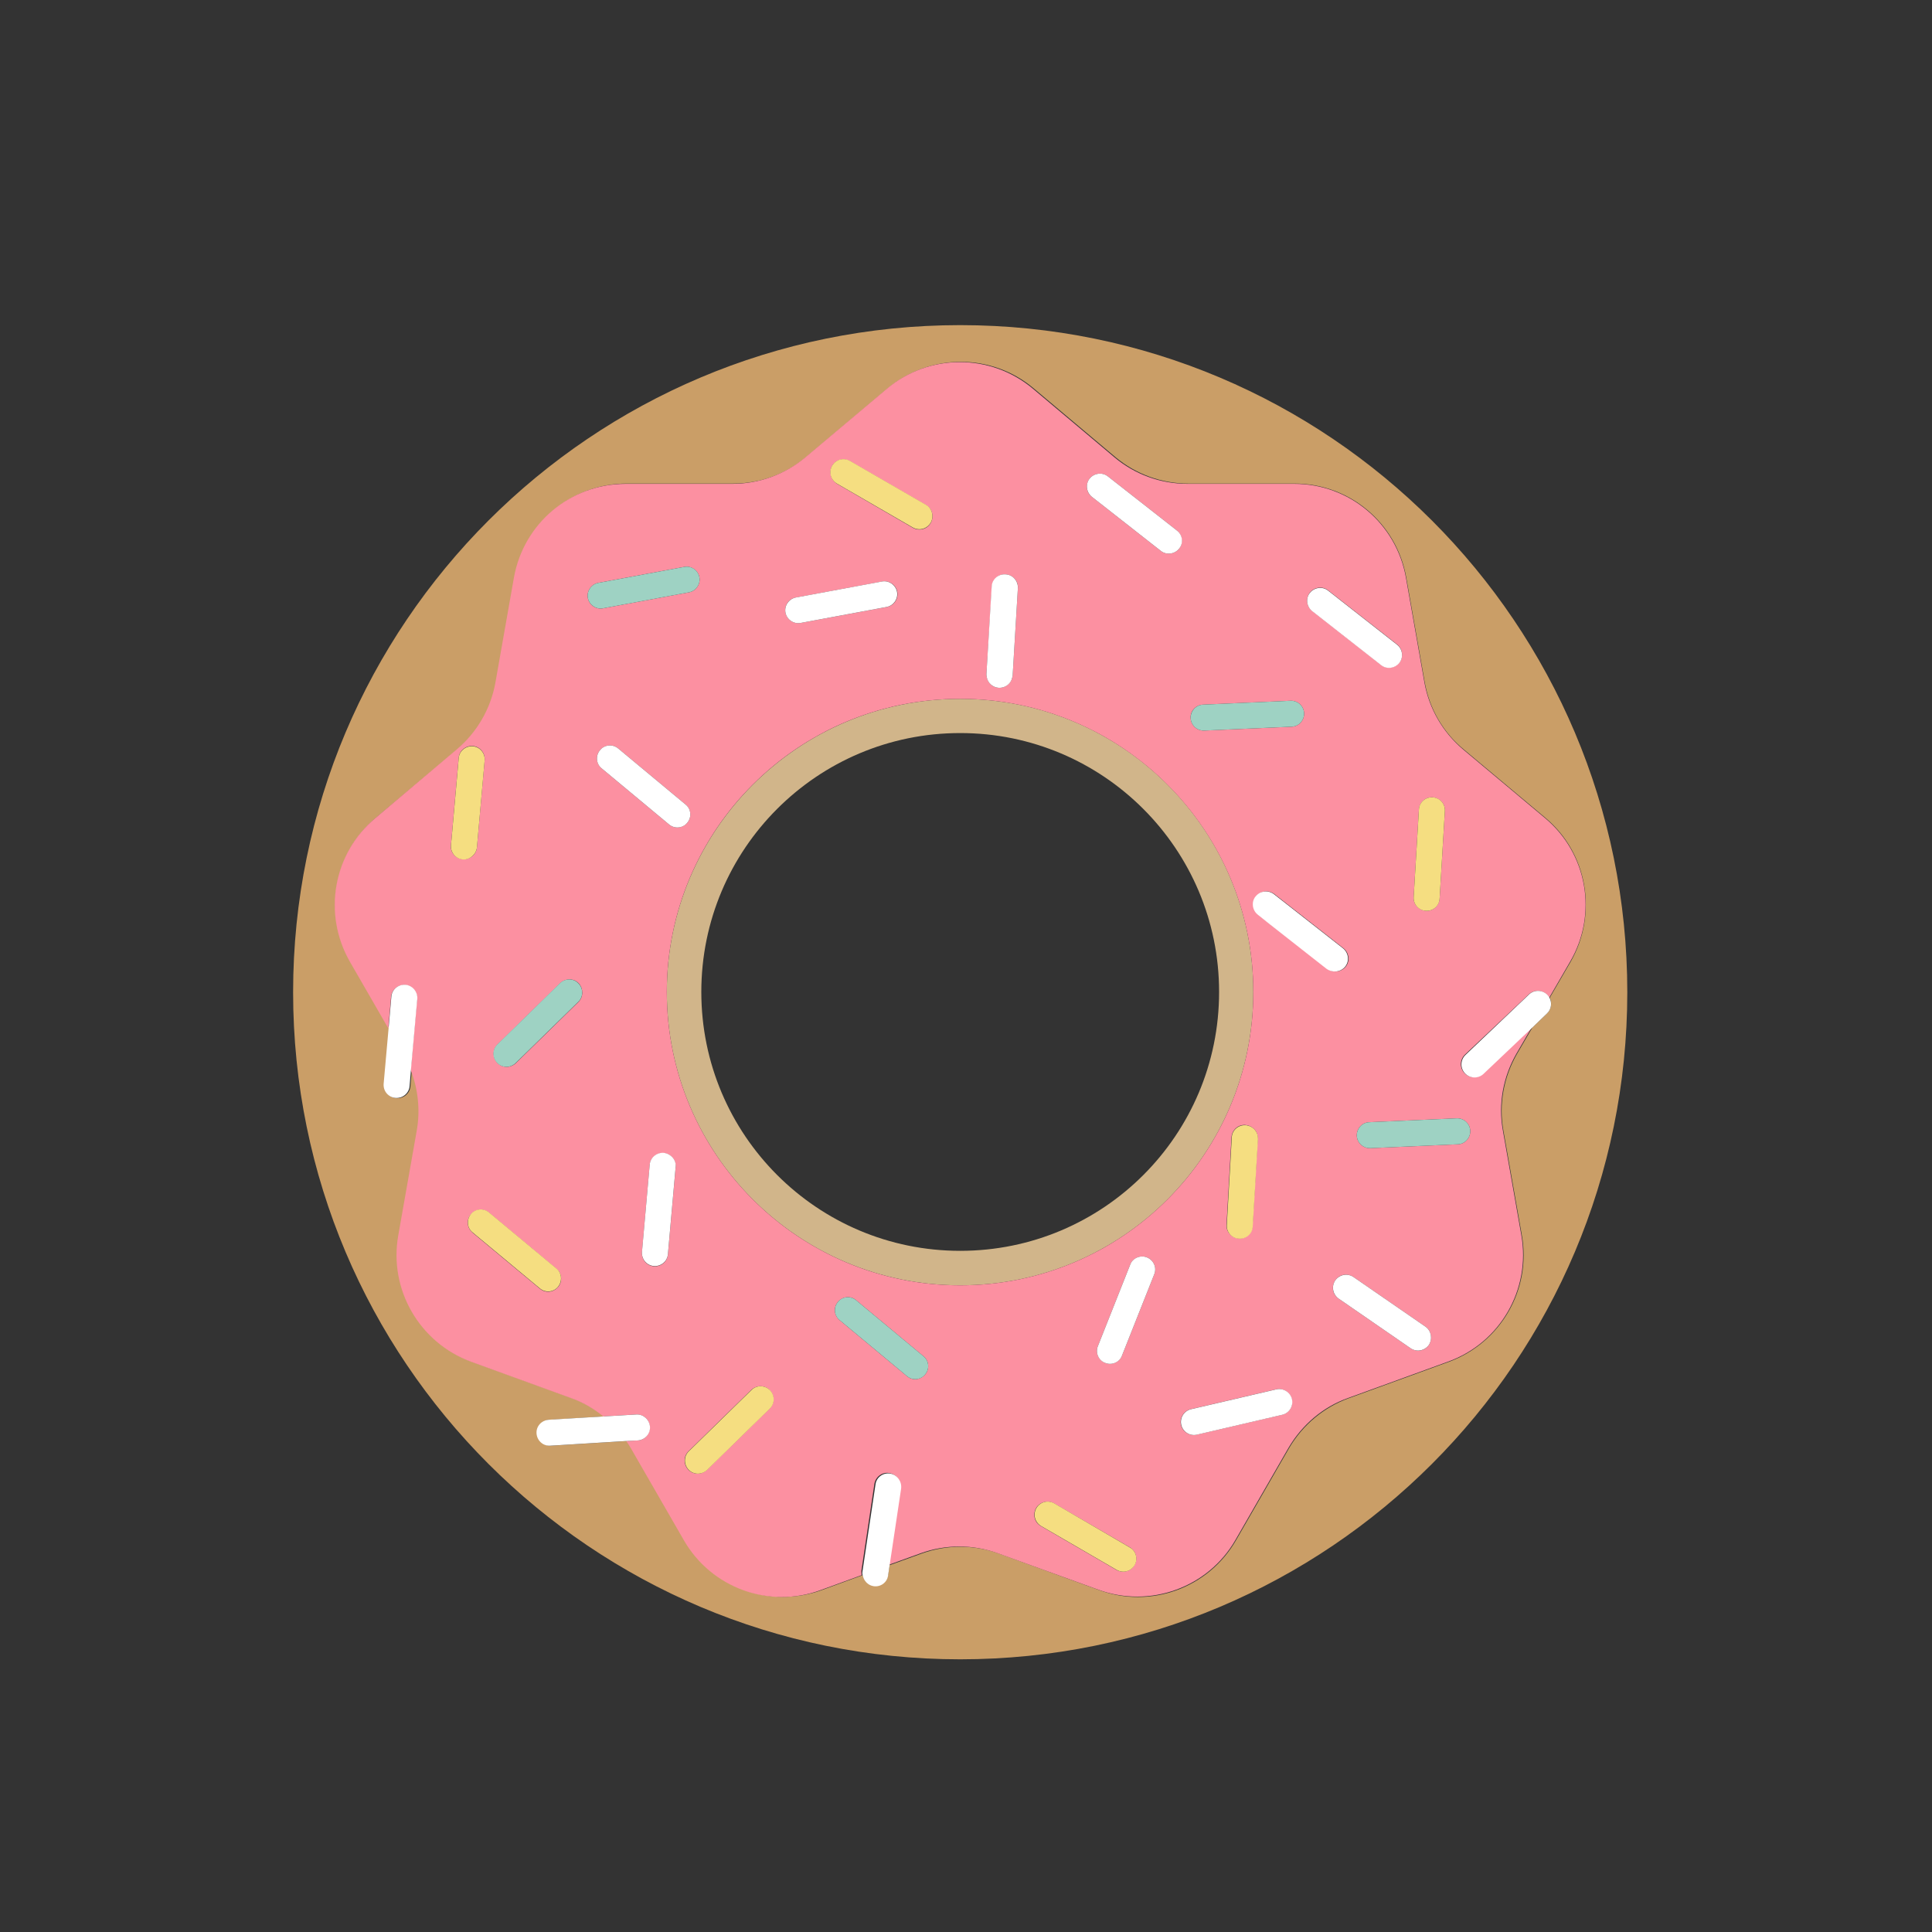 <?xml version="1.0" encoding="utf-8"?>
<!-- Generator: Adobe Illustrator 25.0.0, SVG Export Plug-In . SVG Version: 6.00 Build 0)  -->
<svg version="1.1" id="katman_1" xmlns="http://www.w3.org/2000/svg" xmlns:xlink="http://www.w3.org/1999/xlink" x="0px" y="0px"
	 width="700px" height="700px" viewBox="0 0 700 700" style="enable-background:new 0 0 700 700;" xml:space="preserve">
<rect x="0" y="0" width="700" height="700" fill="#333333" stroke="none"/>
<style type="text/css">
	.st0{fill:#CA9E67;}
	.st1{fill:#D1B58A;}
	.st2{fill:#FC90A1;}
	.st3{fill:#9ED2C3;}
	.st4{fill:#F5DE81;}
	.st5{fill:#FFFFFF;}
</style>
<g>
	<path class="st0" d="M347.9,117.8c-133.5,0-241.7,108.2-241.7,241.7s108.2,241.7,241.7,241.7c133.5,0,241.7-108.2,241.7-241.7
		S481.4,117.8,347.9,117.8z M560.5,367.2l-5.3,5.1l-5.6,9.6c-4.8,8.4-6.6,18.2-4.9,27.7l6.7,38c3.5,19.6-7.7,38.9-26.4,45.8
		l-36.3,13.2c-9.1,3.3-16.7,9.7-21.6,18l-19.3,33.5c-10,17.3-30.9,24.9-49.6,18L362,562.9c-9.1-3.3-19-3.3-28.1,0l-11.6,4.2
		l-0.5,3.4c-0.4,2.6-2.8,4.4-5.3,4c-2-0.3-3.5-1.9-3.9-3.8l-14.8,5.4c-18.7,6.8-39.6-0.8-49.6-18l-19.3-33.5c-0.5-0.9-1-1.7-1.6-2.5
		l-27.6,1.7c-2.6,0.2-4.9-1.8-5-4.4c-0.2-2.6,1.8-4.9,4.4-5l19.9-1.2c-3.5-2.8-7.4-5-11.6-6.6l-36.3-13.2
		c-18.7-6.8-29.9-26.1-26.4-45.8l6.7-38c1.3-7.4,0.5-15-2.2-21.9l-0.5,5.9c-0.2,2.6-2.5,4.5-5.1,4.3c-2.6-0.2-4.5-2.5-4.3-5.1
		l1.8-20.2l-14.1-24.2c-10-17.3-6.1-39.2,9.2-52.1l29.6-24.8c7.4-6.2,12.4-14.8,14.1-24.3l6.7-38c3.5-19.7,20.5-34,40.5-34h38.6
		c9.7,0,19-3.4,26.4-9.6l29.6-24.9c15.3-12.8,37.6-12.8,52.8,0l29.6,24.9c7.4,6.2,16.8,9.6,26.4,9.6H469c20,0,37,14.3,40.5,34
		l6.7,38c1.7,9.5,6.6,18.1,14.1,24.3l29.6,24.8c15.3,12.8,19.1,34.7,9.2,52.1l-7.6,13.1C562.4,363.3,562.1,365.7,560.5,367.2z"/>
	<path class="st1" d="M347.9,253.2c-58.7,0-106.3,47.6-106.3,106.2c0,58.7,47.6,106.3,106.3,106.3s106.2-47.6,106.2-106.3
		S406.6,253.2,347.9,253.2z M347.9,453.2c-51.8,0-93.8-42-93.8-93.8s42-93.8,93.8-93.8s93.8,42,93.8,93.8
		C441.7,411.3,399.7,453.2,347.9,453.2z"/>
	<path class="st2" d="M559.8,296.4l-29.6-24.8c-7.4-6.2-12.4-14.8-14.1-24.3l-6.7-38c-3.5-19.7-20.5-34-40.5-34h-38.7
		c-9.7,0-19-3.4-26.4-9.6l-29.6-24.9c-15.3-12.8-37.6-12.8-52.8,0l-29.6,24.9c-7.4,6.2-16.8,9.6-26.4,9.6h-38.7
		c-20,0-37,14.3-40.5,34l-6.7,38c-1.7,9.5-6.7,18.1-14.1,24.3L136,296.4c-15.3,12.8-19.2,34.7-9.2,52.1l13.9,24.1l1-11.4
		c0.2-2.6,2.5-4.5,5.1-4.3c2.6,0.2,4.5,2.5,4.3,5.1l-2.3,25.7c2.7,6.9,3.5,14.6,2.2,21.9l-6.7,38c-3.5,19.6,7.7,38.9,26.4,45.8
		l36.3,13.2c4.2,1.5,8.2,3.8,11.6,6.6l11.8-0.7c2.6-0.2,4.9,1.8,5,4.4c0.2,2.6-1.8,4.9-4.4,5l-4.1,0.2c0.6,0.8,1.1,1.7,1.6,2.5
		l19.3,33.5c10,17.3,30.9,24.9,49.6,18l14.8-5.4c-0.1-0.5-0.1-1-0.1-1.6l4.7-31.4c0.4-2.6,2.8-4.4,5.3-4c2.6,0.4,4.4,2.8,4,5.3
		l-4.2,28l11.6-4.2c9.1-3.3,19-3.3,28.1,0L398,576c18.7,6.8,39.7-0.8,49.6-18l19.3-33.5c4.9-8.3,12.5-14.8,21.6-18l36.3-13.2
		c18.7-6.8,29.9-26.1,26.4-45.8l-6.7-38c-1.7-9.5,0.1-19.3,4.9-27.7l5.6-9.6l-17.7,16.8c-1.9,1.8-4.9,1.7-6.7-0.2
		c-1.8-1.9-1.7-4.9,0.2-6.7l23.1-21.8c1.9-1.8,4.9-1.7,6.7,0.2c0.3,0.3,0.5,0.6,0.7,1l7.6-13.1C579,331.1,575.1,309.2,559.8,296.4z
		 M514.1,293.3c0.2-2.6,2.4-4.6,5-4.4c2.6,0.2,4.6,2.4,4.4,5l-1.9,31.7c-0.2,2.6-2.4,4.6-5,4.4s-4.6-2.4-4.4-5L514.1,293.3z
		 M474.6,214.7c1.6-2,4.6-2.4,6.6-0.8l25,19.6c2,1.6,2.4,4.6,0.8,6.6c-1.6,2-4.6,2.4-6.6,0.8l-25-19.6
		C473.4,219.8,473,216.8,474.6,214.7z M435.9,255.3l31.7-1.4c2.6-0.1,4.8,1.9,4.9,4.5c0.1,2.6-1.9,4.8-4.5,4.9l-31.7,1.4
		c-2.6,0.1-4.8-1.9-4.9-4.5C431.2,257.6,433.3,255.4,435.9,255.3z M455.7,412.6l-1.9,31.7c-0.2,2.6-2.4,4.6-5,4.4s-4.6-2.4-4.4-5
		l1.4-24.6l0.4-7.1c0.2-2.6,2.4-4.6,5-4.4c0.2,0,0.4,0.1,0.7,0.1C454.2,408.2,455.9,410.3,455.7,412.6z M347.9,465.7
		c-58.7,0-106.3-47.6-106.3-106.3s47.6-106.2,106.3-106.2s106.2,47.6,106.2,106.2C454.1,418.1,406.6,465.7,347.9,465.7z
		 M394.8,173.4c1.6-2,4.6-2.4,6.6-0.8l25,19.6c2,1.6,2.4,4.6,0.8,6.6c-1.6,2-4.6,2.4-6.6,0.8l-25-19.6
		C393.6,178.5,393.2,175.5,394.8,173.4z M359.4,212.5c0.2-2.6,2.4-4.6,5-4.4c2.6,0.2,4.6,2.4,4.4,5l-1.9,31.7
		c-0.1,0.6-0.2,1-0.4,1.5c-0.8,1.8-2.6,3-4.6,2.9c-2.3-0.1-4-1.8-4.4-4c-0.1-0.3-0.1-0.7-0.1-1L359.4,212.5z M301.5,168.8
		c1.3-2.3,4.2-3,6.5-1.7l27.5,15.9c2.3,1.3,3,4.2,1.7,6.5c-1.3,2.3-4.2,3-6.5,1.7l-27.4-15.9C301,173.9,300.3,171,301.5,168.8z
		 M288.4,216.5l31.2-5.8c2.5-0.5,5,1.2,5.5,3.7c0.5,2.5-1.2,5-3.7,5.5l-31.3,5.8c-2.5,0.5-5-1.2-5.5-3.7
		C284.1,219.4,285.8,216.9,288.4,216.5z M163.4,306.2l2.8-31.6c0.2-2.6,2.5-4.5,5.1-4.3s4.5,2.5,4.3,5.1l-2.8,31.6
		c-0.2,2.6-2.5,4.5-5.1,4.3C165,311.1,163.1,308.8,163.4,306.2z M202.2,466.3c-1.7,2-4.6,2.3-6.6,0.6l-24.4-20.3
		c-2-1.7-2.3-4.6-0.6-6.6s4.6-2.3,6.6-0.6l24.4,20.3C203.6,461.3,203.9,464.3,202.2,466.3z M209.6,363l-22.7,22.2
		c-1.9,1.8-4.9,1.8-6.7-0.1c-1.8-1.9-1.8-4.9,0.1-6.7l22.7-22.2c1.9-1.8,4.9-1.8,6.7,0.1C211.4,358.2,211.4,361.2,209.6,363z
		 M213,216.7c-0.5-2.5,1.2-5,3.7-5.5l31.2-5.8c2.5-0.5,5,1.2,5.5,3.7c0.5,2.5-1.2,5-3.7,5.5l-31.2,5.8
		C215.9,220.9,213.5,219.2,213,216.7z M218,278.4c-2-1.7-2.3-4.6-0.6-6.6c1.7-2,4.6-2.3,6.6-0.6l24.4,20.3c2,1.7,2.3,4.6,0.6,6.6
		c-1.7,2-4.6,2.3-6.6,0.6L218,278.4z M242,454.5c-0.2,2.6-2.5,4.5-5.1,4.3s-4.5-2.5-4.3-5.1l2.8-31.6c0.2-2.6,2.5-4.5,5.1-4.3
		c2.6,0.2,4.5,2.5,4.3,5.1L242,454.5z M278.8,510.4l-22.7,22.2c-1.9,1.8-4.9,1.8-6.7-0.1c-1.8-1.9-1.8-4.9,0.1-6.7l22.7-22.2
		c1.9-1.8,4.9-1.8,6.7,0.1C280.7,505.6,280.7,508.6,278.8,510.4z M335.2,498c-1.7,2-4.6,2.3-6.6,0.6l-24.4-20.3
		c-2-1.7-2.3-4.6-0.6-6.6c1.7-2,4.6-2.3,6.6-0.6l24.4,20.3C336.6,493,336.9,496,335.2,498z M411,567.1L411,567.1
		c-1.3,2.3-4.2,3-6.5,1.7l-27.4-15.9c-2.3-1.3-3-4.2-1.7-6.5c1.3-2.2,4.2-3,6.5-1.7l27.4,15.9C411.6,561.9,412.4,564.9,411,567.1z
		 M418.2,461.7l-11.7,29.5c-1,2.4-3.7,3.6-6.1,2.6s-3.6-3.7-2.6-6.1l11.7-29.5c1-2.4,3.7-3.6,6.1-2.6l0,0
		C418,456.6,419.2,459.3,418.2,461.7z M464.5,512.6l-30.9,7.2c-2.5,0.6-5.1-1-5.7-3.5c-0.6-2.5,1-5.1,3.5-5.7l30.9-7.2
		c2.5-0.6,5.1,1,5.7,3.5C468.7,509.4,467.1,512,464.5,512.6z M459.9,334.6l-4-3.2c-2-1.6-2.4-4.6-0.8-6.6c0.5-0.6,1.1-1,1.8-1.4
		c1.5-0.7,3.4-0.6,4.9,0.6l25,19.6c2,1.6,2.4,4.6,0.8,6.6l0,0c-1.6,2-4.6,2.4-6.6,0.8L459.9,334.6z M517.7,487.3
		c-1.5,2.2-4.4,2.7-6.6,1.2l-26.1-18c-2.2-1.5-2.7-4.4-1.2-6.6c1.5-2.2,4.4-2.7,6.6-1.2l26.1,18
		C518.6,482.2,519.1,485.1,517.7,487.3z M532.7,409.7c0.1,2.6-1.9,4.8-4.5,4.9l-31.7,1.4c-2.6,0.1-4.8-1.9-4.9-4.5
		c-0.1-2.6,1.9-4.8,4.5-4.9l31.7-1.4C530.4,405.1,532.6,407.1,532.7,409.7z"/>
	<g>
		<path class="st3" d="M247.9,205.4l-31.2,5.8c-2.5,0.5-4.2,3-3.7,5.5c0.5,2.5,3,4.2,5.5,3.7l31.2-5.8c2.5-0.5,4.2-3,3.7-5.5
			C252.9,206.6,250.5,204.9,247.9,205.4z"/>
		<path class="st3" d="M202.9,356.2l-22.7,22.2c-1.9,1.8-1.9,4.8-0.1,6.7c1.8,1.9,4.8,1.9,6.7,0.1l22.7-22.2
			c1.9-1.8,1.9-4.8,0.1-6.7C207.8,354.4,204.8,354.4,202.9,356.2z"/>
		<path class="st3" d="M310.2,471.1c-2-1.7-5-1.4-6.6,0.6c-1.7,2-1.4,5,0.6,6.6l24.4,20.3c2,1.7,5,1.4,6.6-0.6c1.7-2,1.4-5-0.6-6.6
			L310.2,471.1z"/>
		<path class="st3" d="M467.6,253.9l-31.7,1.4c-2.6,0.1-4.6,2.3-4.5,4.9c0.1,2.6,2.3,4.6,4.9,4.5l31.7-1.4c2.6-0.1,4.6-2.3,4.5-4.9
			C472.4,255.8,470.2,253.8,467.6,253.9z"/>
		<path class="st3" d="M527.8,405.2l-31.7,1.4c-2.6,0.1-4.6,2.3-4.5,4.9c0.1,2.6,2.3,4.6,4.9,4.5l31.7-1.4c2.6-0.1,4.6-2.3,4.5-4.9
			C532.6,407.1,530.4,405.1,527.8,405.2z"/>
	</g>
	<g>
		<path class="st4" d="M335.5,182.9L308,167c-2.3-1.3-5.1-0.6-6.5,1.7c-1.3,2.3-0.6,5.1,1.7,6.5l27.5,15.9c2.3,1.3,5.1,0.6,6.5-1.7
			C338.5,187.1,337.7,184.1,335.5,182.9z"/>
		<path class="st4" d="M172.8,307.1l2.8-31.6c0.2-2.6-1.7-4.9-4.3-5.1c-2.6-0.2-4.9,1.7-5.1,4.3l-2.8,31.6c-0.2,2.6,1.7,4.9,4.3,5.1
			C170.2,311.6,172.5,309.6,172.8,307.1z"/>
		<path class="st4" d="M272.3,503.6l-22.7,22.2c-1.9,1.8-1.9,4.8-0.1,6.7c1.8,1.9,4.8,1.9,6.7,0.1l22.7-22.2
			c1.9-1.8,1.9-4.8,0.1-6.7C277.1,501.8,274.1,501.8,272.3,503.6z"/>
		<path class="st4" d="M177.2,439.3c-2-1.7-5-1.4-6.6,0.6s-1.4,5,0.6,6.6l24.4,20.3c2,1.7,5,1.4,6.6-0.6s1.4-5-0.6-6.6L177.2,439.3z
			"/>
		<path class="st4" d="M519.1,288.9c-2.6-0.2-4.9,1.8-5,4.4l-1.9,31.7c-0.2,2.6,1.8,4.9,4.4,5c2.6,0.2,4.9-1.8,5-4.4l1.9-31.7
			C523.7,291.3,521.7,289,519.1,288.9z"/>
		<path class="st4" d="M452,407.8c-0.2-0.1-0.4-0.1-0.7-0.1c-2.6-0.2-4.9,1.8-5,4.4l-0.4,7.1l-1.4,24.6c-0.2,2.6,1.8,4.9,4.4,5
			c2.6,0.2,4.9-1.8,5-4.4l1.9-31.7C455.9,410.3,454.2,408.2,452,407.8z"/>
		<path class="st4" d="M409.4,560.7L382,544.7c-2.3-1.3-5.1-0.6-6.5,1.7c-1.3,2.3-0.6,5.1,1.7,6.5l27.4,15.9
			c2.3,1.3,5.1,0.6,6.5-1.7l0,0C412.4,564.9,411.6,561.9,409.4,560.7z"/>
	</g>
	<g>
		<path class="st5" d="M325,214.4c-0.5-2.5-3-4.2-5.5-3.7l-31.2,5.8c-2.5,0.5-4.2,3-3.7,5.5c0.5,2.5,3,4.2,5.5,3.7l31.2-5.8
			C323.8,219.4,325.5,216.9,325,214.4z"/>
		<path class="st5" d="M146.9,356.8c-2.6-0.2-4.9,1.7-5.1,4.3l-1,11.4l-1.8,20.2c-0.2,2.6,1.7,4.9,4.3,5.1c2.6,0.2,4.9-1.7,5.1-4.3
			l0.5-5.9l2.3-25.7C151.4,359.3,149.4,357,146.9,356.8z"/>
		<path class="st5" d="M224,271.2c-2-1.7-5-1.4-6.6,0.6c-1.7,2-1.4,5,0.6,6.6l24.4,20.3c2,1.7,5,1.4,6.6-0.6c1.7-2,1.4-5-0.6-6.6
			L224,271.2z"/>
		<path class="st5" d="M322.5,533.9c-2.6-0.4-5,1.4-5.3,4l-4.7,31.4c-0.1,0.6-0.1,1.1,0.1,1.6c0.4,1.9,1.9,3.5,3.9,3.8
			c2.6,0.4,5-1.4,5.3-4l0.5-3.4l4.2-28C326.8,536.7,325,534.3,322.5,533.9z"/>
		<path class="st5" d="M230.5,512.5l-11.8,0.7l-19.9,1.2c-2.6,0.2-4.6,2.4-4.4,5c0.2,2.6,2.4,4.6,5,4.4l27.6-1.7l4.1-0.2
			c2.6-0.2,4.6-2.4,4.4-5C235.3,514.3,233,512.3,230.5,512.5z"/>
		<path class="st5" d="M240.5,417.7c-2.6-0.2-4.9,1.7-5.1,4.3l-2.8,31.6c-0.2,2.6,1.7,4.9,4.3,5.1c2.6,0.2,4.9-1.7,5.1-4.3l2.8-31.6
			C245.1,420.3,243.1,418,240.5,417.7z"/>
		<path class="st5" d="M475.4,221.4l25,19.6c2,1.6,5,1.2,6.6-0.8c1.6-2,1.2-5-0.8-6.6l-25-19.6c-2-1.6-5-1.2-6.6,0.8
			C473,216.8,473.4,219.8,475.4,221.4z"/>
		<path class="st5" d="M364.3,208.1c-2.6-0.2-4.9,1.8-5,4.4l-1.9,31.7c0,0.3,0,0.7,0.1,1c0.3,2.2,2.2,3.9,4.4,4
			c2,0.1,3.9-1.1,4.6-2.9c0.2-0.5,0.3-1,0.4-1.5l1.9-31.7C368.9,210.4,366.9,208.2,364.3,208.1z"/>
		<path class="st5" d="M426.4,192.2l-25-19.6c-2-1.6-5-1.2-6.6,0.8c-1.6,2-1.2,5,0.8,6.6l25,19.6c2,1.6,5,1.2,6.6-0.8
			C428.9,196.8,428.5,193.8,426.4,192.2z"/>
		<path class="st5" d="M516.5,480.7l-26.1-18c-2.2-1.5-5.1-0.9-6.6,1.2c-1.5,2.2-0.9,5.1,1.2,6.6l26.1,18c2.2,1.5,5.1,0.9,6.6-1.2
			C519.1,485.1,518.6,482.2,516.5,480.7z"/>
		<path class="st5" d="M561.4,361.5c-0.2-0.3-0.4-0.7-0.7-1c-1.8-1.9-4.8-2-6.7-0.2L531,382.2c-1.9,1.8-2,4.8-0.2,6.7
			c1.8,1.9,4.8,2,6.7,0.2l17.7-16.8l5.3-5.1C562.1,365.7,562.4,363.3,561.4,361.5z"/>
		<path class="st5" d="M487.4,350.2L487.4,350.2c1.6-2,1.2-5-0.8-6.6l-25-19.6c-1.4-1.1-3.3-1.3-4.9-0.6c-0.7,0.3-1.3,0.8-1.8,1.4
			c-1.6,2-1.2,5,0.8,6.6l4,3.2l20.9,16.4C482.8,352.6,485.8,352.2,487.4,350.2z"/>
		<path class="st5" d="M462.4,503.4l-30.9,7.2c-2.5,0.6-4.1,3.1-3.5,5.7c0.6,2.5,3.1,4.1,5.7,3.5l30.9-7.2c2.5-0.6,4.1-3.1,3.5-5.7
			C467.5,504.4,464.9,502.8,462.4,503.4z"/>
		<path class="st5" d="M415.6,455.6L415.6,455.6c-2.4-1-5.2,0.2-6.1,2.6l-11.7,29.5c-1,2.4,0.2,5.2,2.6,6.1c2.4,1,5.2-0.2,6.1-2.6
			l11.7-29.5C419.2,459.3,418,456.6,415.6,455.6z"/>
	</g>
</g>
</svg>
